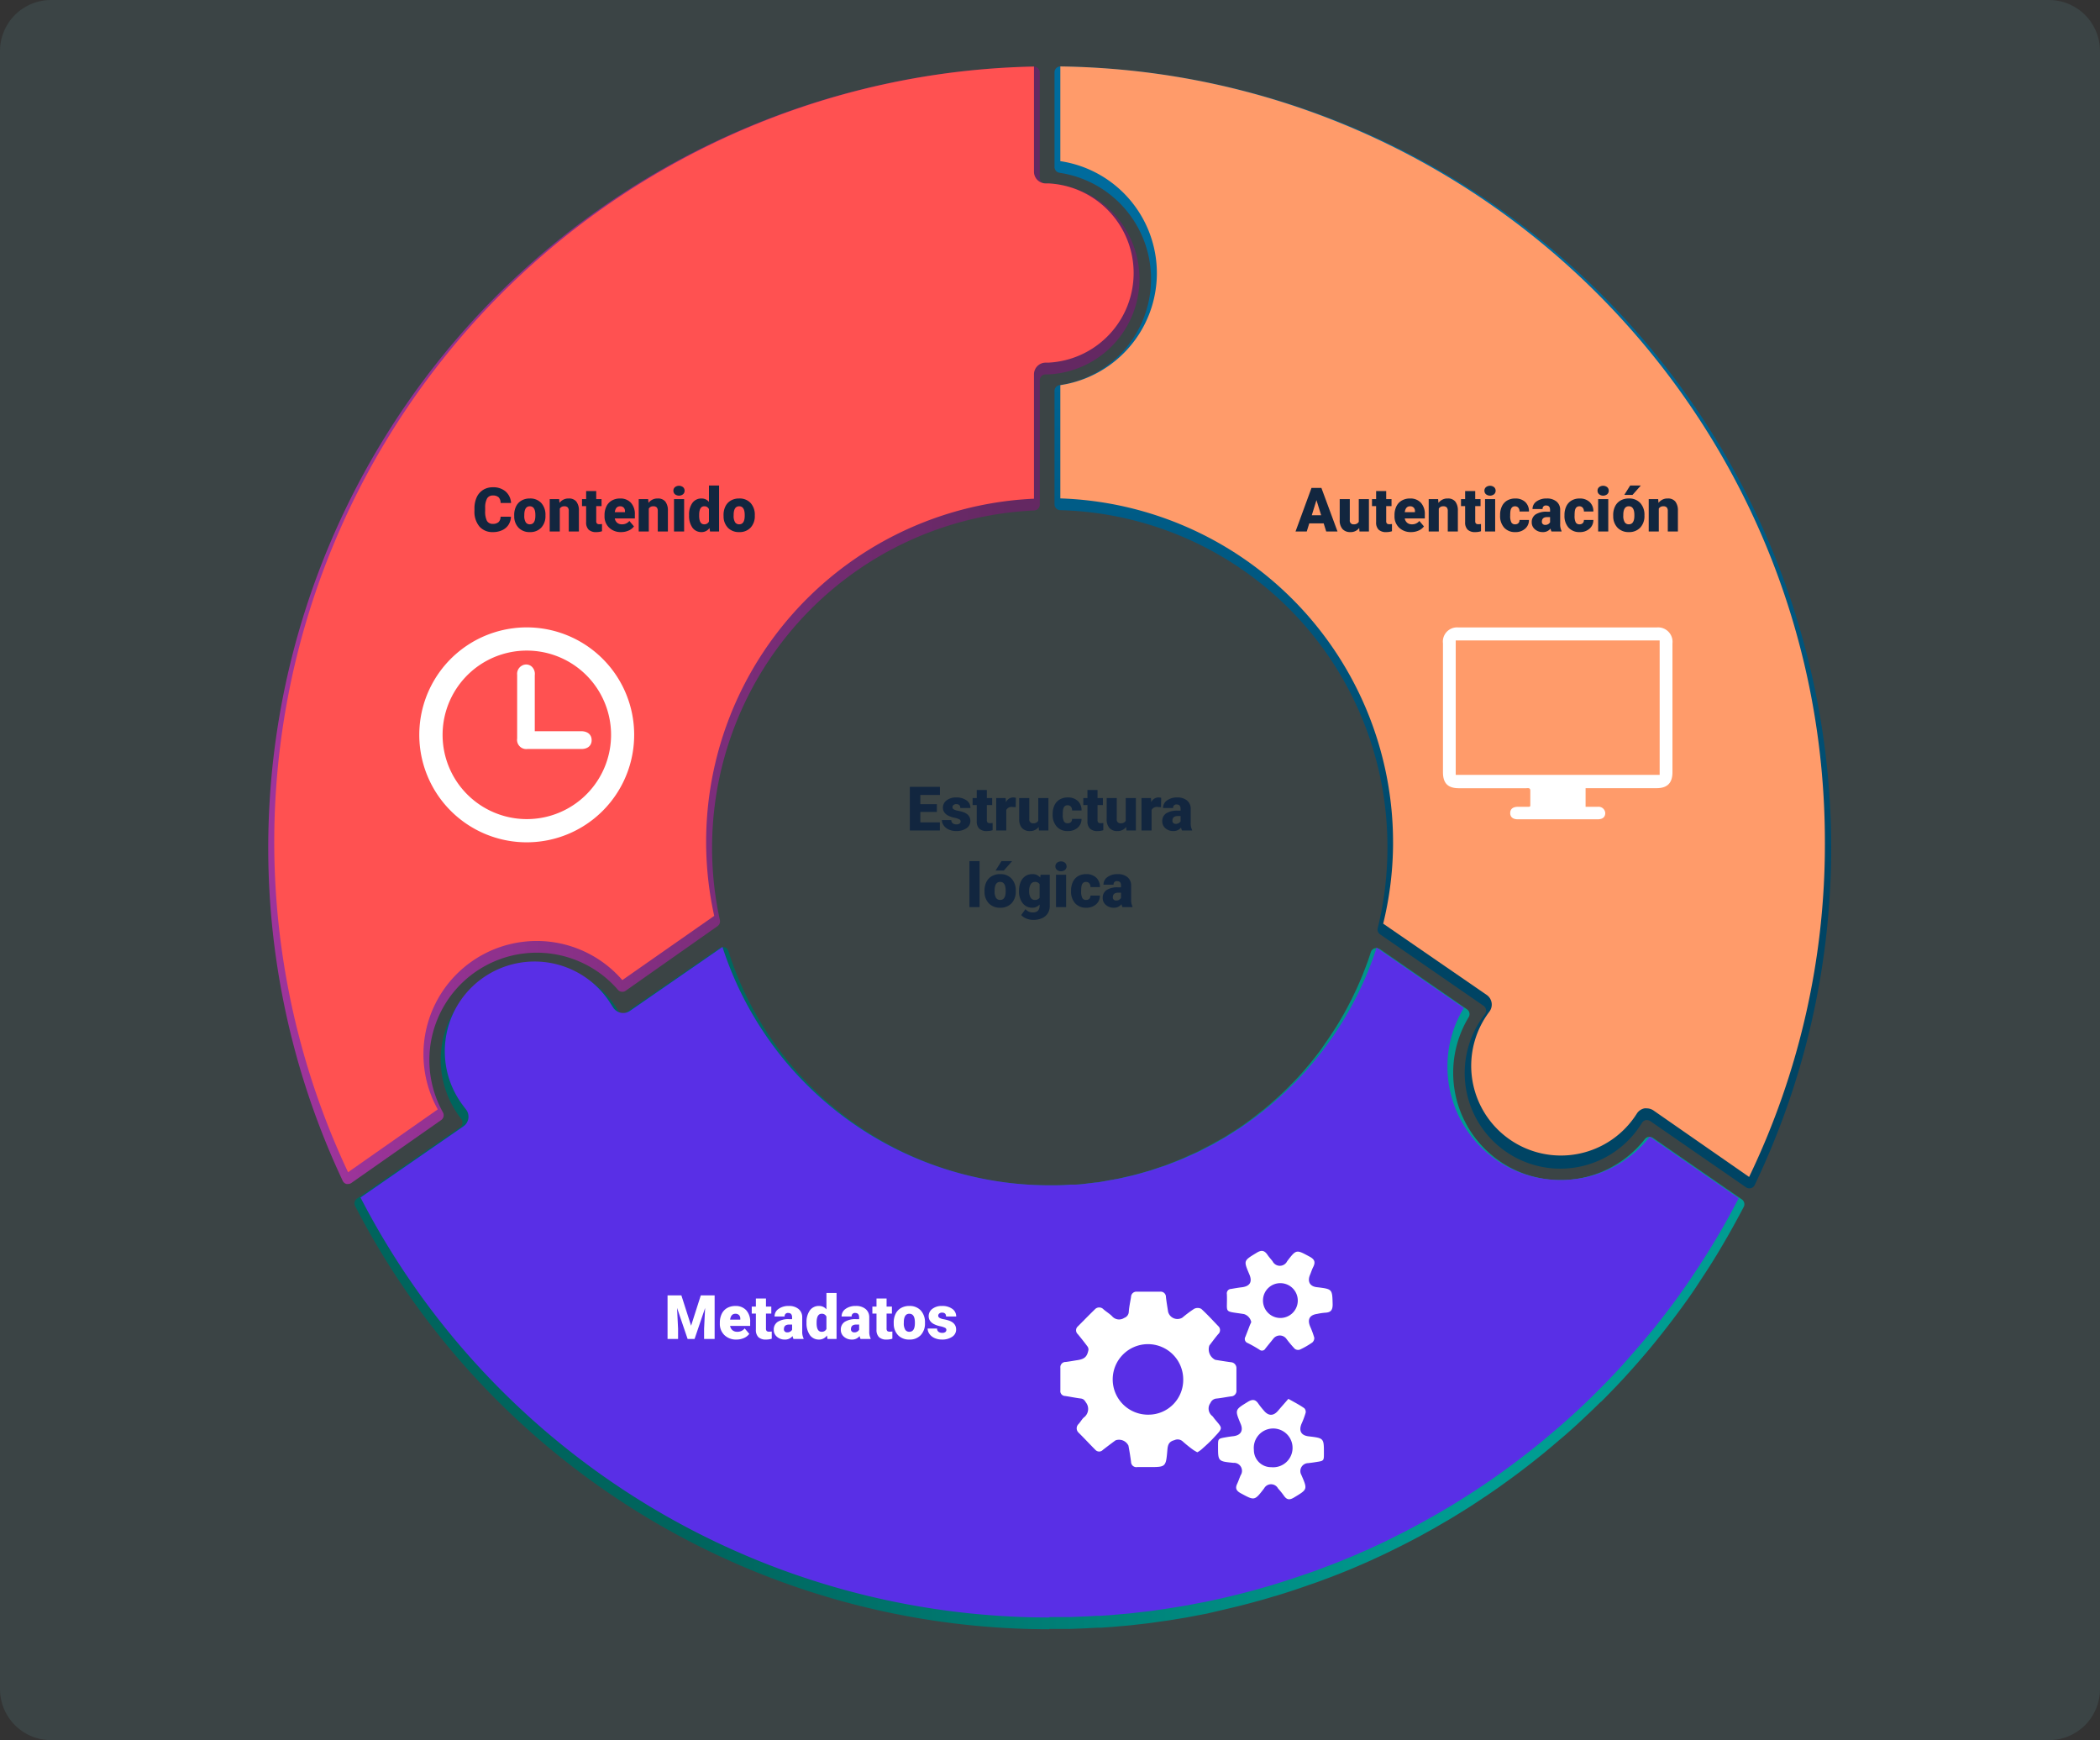 <svg xmlns="http://www.w3.org/2000/svg" xmlns:xlink="http://www.w3.org/1999/xlink" width="822" height="681" viewBox="0 0 822 681">
  <rect x="0" y="0" width="822" height="681" fill="#333333" stroke="none"/>
  <defs>
    <linearGradient id="linear-gradient" y1="0.5" x2="1" y2="0.5" gradientUnits="objectBoundingBox">
      <stop offset="0.07" stop-color="#9d349b"/>
      <stop offset="0.85" stop-color="#642862"/>
    </linearGradient>
    <linearGradient id="linear-gradient-2" x1="0.5" y1="0.104" x2="0.5" y2="0.879" gradientUnits="objectBoundingBox">
      <stop offset="0.07" stop-color="#006b9d"/>
      <stop offset="0.85" stop-color="#004464"/>
    </linearGradient>
    <linearGradient id="linear-gradient-3" x1="0.859" y1="0.5" x2="0.132" y2="0.5" gradientUnits="objectBoundingBox">
      <stop offset="0.07" stop-color="#009d92"/>
      <stop offset="0.85" stop-color="#00645d"/>
    </linearGradient>
    <linearGradient id="linear-gradient-4" x1="6.229" y1="-33.906" x2="6.229" y2="-33.468" gradientUnits="objectBoundingBox">
      <stop offset="0.01" stop-opacity="0.302"/>
      <stop offset="1" stop-opacity="0"/>
    </linearGradient>
  </defs>
  <g id="Grupo_129542" data-name="Grupo 129542" transform="translate(-389 -5350)">
    <path id="Trazado_182553" data-name="Trazado 182553" d="M20,0H802a20,20,0,0,1,20,20V661a20,20,0,0,1-20,20H20A20,20,0,0,1,0,661V20A20,20,0,0,1,20,0Z" transform="translate(389 5350)" fill="#88e0ef" opacity="0.1"/>
    <g id="info-01" transform="translate(487.796 5370.31)">
      <g id="objects" transform="translate(6.204 5.69)">
        <path id="Trazado_181602" data-name="Trazado 181602" d="M37.444,443.014a1.723,1.723,0,0,1-.6,0,2.3,2.3,0,0,1-1.495-1.242A305.823,305.823,0,0,1,305.879,5.71h0a2.3,2.3,0,0,1,2.3,2.3V49.146a2.3,2.3,0,0,0,2.3,2.3h1.2a37.412,37.412,0,0,1,0,74.731H310.5a2.3,2.3,0,0,0-2.3,2.3v48.656a2.3,2.3,0,0,1-2.3,2.3A132.171,132.171,0,0,0,183,339.793a2.3,2.3,0,0,1-.92,2.3l-35.963,25.294a2.293,2.293,0,0,1-3.058-.391A42.033,42.033,0,0,0,74.58,414.984,2.3,2.3,0,0,1,73.89,418L38.755,442.6A2.3,2.3,0,0,1,37.444,443.014Z" transform="translate(-6.204 -5.664)" fill="url(#linear-gradient)"/>
        <path id="Trazado_181603" data-name="Trazado 181603" d="M36.117,438.415A303.524,303.524,0,0,1,304.6,5.71V46.847a4.6,4.6,0,0,0,4.6,4.6h1.1a35.112,35.112,0,0,1,0,70.132h-1.1a4.6,4.6,0,0,0-4.6,4.6v48.656A134.424,134.424,0,0,0,179.44,338.091l-35.963,25.133a44.333,44.333,0,0,0-72.248,50.587Z" transform="translate(-4.877 -5.664)" fill="#ff5151"/>
        <path id="Trazado_181604" data-name="Trazado 181604" d="M412.049,444.742a2.438,2.438,0,0,1-1.311-.391l-37.48-25.915a2.3,2.3,0,0,0-1.288-.391,1.5,1.5,0,0,0-.46,0,2.3,2.3,0,0,0-1.495,1.035,37.435,37.435,0,1,1-61.51-42.47,2.3,2.3,0,0,0-.506-3.288l-40.516-27.984a2.3,2.3,0,0,1-.92-2.437,131.852,131.852,0,0,0,3.794-30.237s0-.943,0-1.2A131.6,131.6,0,0,0,142.349,179.342a2.3,2.3,0,0,1-2.3-2.3V132.71a2.3,2.3,0,0,1,1.977-2.3,42.01,42.01,0,0,0,0-83.1,2.3,2.3,0,0,1-1.977-2.3V7.989a2.316,2.316,0,0,1,2.3-2.3h0A305.823,305.823,0,0,1,414.118,443.454a2.3,2.3,0,0,1-1.472,1.219Z" transform="translate(167.719 -5.69)" fill="url(#linear-gradient-2)"/>
        <path id="Trazado_181605" data-name="Trazado 181605" d="M373.19,414.251a4.6,4.6,0,0,0-2.6-.8,4.374,4.374,0,0,0-.943,0,4.6,4.6,0,0,0-2.966,2.069,35.112,35.112,0,1,1-57.715-39.895,4.6,4.6,0,0,0-1.035-6.576l-40.516-27.892a133.917,133.917,0,0,0,3.863-30.766v-1.219A134.654,134.654,0,0,0,141.04,174.743V130.411a44.31,44.31,0,0,0,0-87.654V5.69c165.443,2.3,299.27,137.574,299.27,303.524a300.236,300.236,0,0,1-29.663,131.067Z" transform="translate(169.005 -5.69)" fill="#ff9b6a"/>
        <path id="Trazado_181606" data-name="Trazado 181606" d="M292.775,422.526a305.823,305.823,0,0,1-271.631-165.6,2.3,2.3,0,0,1,.736-2.943l40.286-27.846a2.3,2.3,0,0,0,.506-3.311,18.515,18.515,0,0,1-1.127-1.518,37.383,37.383,0,1,1,61.211-42.93c.46.644.874,1.311,1.288,1.978a2.3,2.3,0,0,0,1.495,1.058H126a2.3,2.3,0,0,0,1.334-.414L163.708,156a2.437,2.437,0,0,1,1.311-.391,2.044,2.044,0,0,1,.736,0,2.3,2.3,0,0,1,1.449,1.472,131.711,131.711,0,0,0,125.847,91.7c2.3,0,4.6,0,6.783-.161l1.472-.115h1.679c1.2,0,2.3-.161,3.541-.276l2.046-.253,2.093-.253,2.46-.322,2.3-.414,2-.345c.736-.138,1.472-.253,2.184-.414s1.633-.345,2.437-.552l1.978-.46c.69-.138,1.334-.276,1.955-.46l2.713-.736,1.794-.529,1.748-.483.575-.207,2.989-.989.989-.345,1.564-.529,3.127-1.219,2.851-1.127c1.2-.506,2.3-1.058,3.564-1.61l2.3-1.012c1.334-.644,2.644-1.334,3.978-2.023l1.725-.9c1.38-.759,2.782-1.564,4.185-2.3l1.288-.736,1.61-1.035,1.012-.644,1.679-1.058,1.058-.667h0c1.472-.989,2.92-2.023,4.346-3.081l.828-.575c1.449-1.081,2.9-2.3,4.323-3.38l.575-.437.644-.552c1.265-1.058,2.483-2.092,3.656-3.173l.506-.437c1.472-1.311,2.9-2.667,4.3-4.047l.3-.3,2.161-2.184h0c.69-.69,1.357-1.4,2.023-2.138,1.173-1.288,2.3-2.506,3.265-3.725l.851-.989c.943-1.127,1.863-2.3,2.782-3.472l1.012-1.288.138-.184c.851-1.127,1.633-2.3,2.3-3.288,0,0,.782-1.1.989-1.426.552-.782,1.081-1.61,1.633-2.437l.989-1.518.851-1.311c.713-1.15,1.4-2.3,2.092-3.518.3-.483.575-.989.874-1.495q1.058-1.908,2.069-3.863l.8-1.541c.644-1.311,1.288-2.644,1.909-3.978l.644-1.426c.621-1.357,1.2-2.736,1.771-4.116l.759-1.932c.529-1.334,1.012-2.644,1.495-3.978,0,0,.874-2.575,1.1-3.311a2.3,2.3,0,0,1,1.449-1.449,2.092,2.092,0,0,1,.736-.138,2.46,2.46,0,0,1,1.311.414l34.146,23.592a2.3,2.3,0,0,1,.644,3.081,42.01,42.01,0,0,0,68.983,47.69,2.308,2.308,0,0,1,3.127-.46L563.923,254.3a2.3,2.3,0,0,1,.736,2.966l-.345.644c-1.932,3.679-3.978,7.427-6.116,11.152s-4.392,7.5-6.622,11.014l-1.7,2.644-2.138,3.265-2.3,3.5L543.78,291.9c-.8,1.15-1.61,2.3-2.437,3.426-.46.667-1.679,2.3-1.679,2.3-2.828,3.84-5.611,7.473-8.531,11.083l-.184.253-2.667,3.265c-3.035,3.633-6.162,7.243-9.336,10.715l-.138.161c-1.679,1.84-3.242,3.518-4.852,5.174l-.207.207c-1.61,1.7-3.288,3.4-4.99,5.1l-.138.023c-1.7,1.679-3.357,3.311-5.059,4.9s-3.541,3.357-5.358,4.99l-.368.322c-1.748,1.587-3.518,3.15-5.289,4.6l-.3.253c-1.725,1.495-3.472,2.966-5.22,4.415l-.644.529c-5.473,4.461-11.083,8.738-16.717,12.716l-.46.345c-1.932,1.357-3.748,2.6-5.565,3.84l-.644.414c-1.84,1.242-3.656,2.437-5.473,3.61h0q-3.1,1.955-6.208,3.863l-.943.575c-2,1.2-3.978,2.3-5.955,3.472l-1.035.6-4.852,2.69-.713.391c-1.932,1.035-3.863,2.047-5.84,3.058l-2.621,1.311-4,1.977-2.3,1.1-4.369,2.024-2.552,1.127-4.254,1.84h0l-.529.23-4.369,1.771-2.3.9-2.483.943-4.3,1.61h0l-2.736.943c-4.415,1.564-8.83,3.035-13.13,4.346l-1.311.368c-1.817.552-3.587,1.081-5.358,1.564l-1.863.506c-1.977.552-3.84,1.035-5.726,1.518l-3.725.9-3.61.851-5.886,1.38-2.138.414-2.46.46-2.874.552-2.162.368-5.358.874-2.506.345-2.115.3-3.035.437-2.805.322-4.829.552-3.2.276s-4,.368-4.6.391l-3.4.23H311.7l-5.978.3-4.875.184h-7.864Z" transform="translate(12.878 189.074)" fill="url(#linear-gradient-3)"/>
        <path id="Trazado_181607" data-name="Trazado 181607" d="M291.356,417.96A303.523,303.523,0,0,1,21.91,253.6L62.2,225.751a4.6,4.6,0,0,0,1.012-6.6c-.368-.483-.736-.943-1.081-1.426a35.135,35.135,0,1,1,57.486-40.309c.414.621.8,1.242,1.2,1.863a4.67,4.67,0,0,0,6.53,1.311l36.239-25.041a134.654,134.654,0,0,0,128.032,93.287c2.3,0,4.6,0,6.9-.161l1.564-.115h1.656a33.265,33.265,0,0,0,3.587-.3l2.138-.253,2.046-.253a15.567,15.567,0,0,0,2.529-.345c.828-.138,1.587-.253,2.3-.414l1.977-.345c.736-.138,1.495-.253,2.3-.414s1.679-.368,2.506-.552l1.977-.46,2-.483c.943-.23,1.863-.506,2.759-.759l1.817-.529,1.794-.506.621-.207,2.989-1.012.989-.322,1.633-.552L341,239.571l2.3-.92.46-.161,3.679-1.656,1.1-.506,1.2-.529c1.357-.667,2.713-1.357,4.047-2.069l1.725-.874c1.449-.8,2.874-1.633,4.3-2.46l1.311-.759h0l1.656-1.058,1.012-.644,1.7-1.081,1.081-.69c1.495-1.012,2.966-2.069,4.415-3.127l.8-.575c1.495-1.1,2.989-2.3,4.438-3.449l.46-.368h0l.782-.621,3.7-3.219.483-.414c1.518-1.38,2.966-2.759,4.392-4.162l.3-.276,2.3-2.3h0c.69-.713,1.38-1.449,2.046-2.184,1.219-1.311,2.3-2.552,3.334-3.794l.851-.989c.966-1.15,1.909-2.3,2.851-3.541l1.012-1.288.184-.276q1.242-1.61,2.414-3.311s.8-1.1,1.012-1.426c.621-.874,1.2-1.771,1.794-2.667l.874-1.334s.851-1.357.874-1.357c.713-1.173,1.426-2.3,2.115-3.564l.9-1.541c.713-1.288,1.426-2.6,2.115-3.932l.8-1.541c.667-1.357,1.334-2.713,1.955-4.07l.667-1.449c.6-1.38,1.219-2.782,1.794-4.185,0,0,.759-1.955.782-1.977.506-1.334,1.012-2.69,1.495-4.047l1.127-3.357,34.146,23.592a43.8,43.8,0,0,0-6.415,22.994,44.333,44.333,0,0,0,79.192,27.409l34.813,24.052-.345.644c-1.932,3.725-3.955,7.45-6.047,11.083s-4.392,7.45-6.6,10.922l-1.679,2.621c-.713,1.1-1.4,2.184-2.138,3.265,0,0-1.541,2.3-2.3,3.449l-1.656,2.414-2.414,3.4-1.656,2.3c-2.828,3.817-5.634,7.473-8.462,10.991l-.207.253-2.621,3.127c-3.035,3.633-6.139,7.22-9.2,10.623l-.138.161c-1.656,1.84-3.219,3.5-4.806,5.151l-.161.184c-1.656,1.7-3.311,3.4-5.013,5.082l-.161.161c-1.633,1.633-3.288,3.242-4.944,4.829s-3.541,3.311-5.335,4.944l-.368.322c-1.725,1.564-3.472,3.1-5.243,4.6l-.276.23c-1.748,1.495-3.472,2.943-5.22,4.392l-.667.552c-5.312,4.323-10.922,8.6-16.533,12.6l-.46.322c-1.932,1.357-3.725,2.6-5.542,3.817l-.621.414c-1.84,1.219-3.633,2.414-5.45,3.564h0c-2.046,1.288-4.093,2.575-6.162,3.84l-.92.552c-2,1.173-3.955,2.3-5.933,3.472l-1.012.552-4.829,2.69-.69.368c-1.932,1.035-3.863,2.069-5.795,3.058l-1.771.874-.207.115-4.6,2.3-2.3,1.081-4.323,2.023-2.3.989-4.484,1.955-.46.184-4.415,1.794-2.3.9c-.782.322-1.61.621-2.414.92l-4.277,1.633-2.69.943q-6.691,2.3-13.061,4.3l-1.265.391-5.335,1.541-1.84.506-5.68,1.495-3.7.9-3.587.851L352.82,411.8l-2.093.391-2.483.483-2.851.552-2.115.345-5.381.874-2.3.345-2.138.3c-.989.161-2,.3-2.989.414l-2.782.322-4.829.552-3.127.276-4.6.414-3.633.23h-1.081c-2.115.115-4.047.23-5.956.3l-4.852.184h-7.8Z" transform="translate(14.205 189.041)" fill="#592fe6"/>
        <path id="Trazado_181608" data-name="Trazado 181608" d="M245.21,133.867h4.827a2.6,2.6,0,0,1,2.871,2.539c-.062,1.54-1.061,2.33-2.892,2.351H218.639c-1.914,0-2.955-.916-2.934-2.476s1.061-2.393,3.017-2.414h4.37c.1,0,.208-.1.479-.25v-6.055c0-1.248-.936-.957-1.644-.957h-26.3c-4.266,0-6.242-1.914-6.242-6.242V69.925a5.556,5.556,0,0,1,6.034-6.242h77.654a5.639,5.639,0,0,1,6.138,6.242v50.417c0,4.161-1.956,6.242-6.242,6.242H245.21Zm-50.833-12.485H274.2V68.76H194.378Z" transform="translate(270.435 155.868)" fill="#fff"/>
        <path id="Trazado_181609" data-name="Trazado 181609" d="M164.8,275.382a16.59,16.59,0,0,1-1.61-.943,51.01,51.01,0,0,1-4.139-3.334,2.943,2.943,0,0,0-3.219-.46c-2.3.6-2.6,2-2.759,3.932-.575,6.622-.621,6.6-7.174,6.6h-4.6a2.07,2.07,0,0,1-2.437-2.024c-.276-2.115-.621-4.231-1.012-6.346a4.093,4.093,0,0,0-5.059-2.092c-1.679,1.219-3.334,2.483-4.967,3.748a1.977,1.977,0,0,1-2.9,0c-2.3-2.3-4.415-4.6-6.6-6.76a2.3,2.3,0,0,1,0-3.38c.713-.782,1.242-1.771,2-2.506a4.162,4.162,0,0,0,.874-5.933c-.552-.874-.943-1.4-2.023-1.541-2.046-.253-4.093-.69-6.139-.989a1.886,1.886,0,0,1-1.84-2.161V242.34a2.046,2.046,0,0,1,2.115-2.3c1.541-.184,3.058-.483,4.6-.713,2.759-.437,3.748-1.311,4.277-4.024a2.07,2.07,0,0,0-.437-1.4c-1.2-1.61-2.437-3.173-3.725-4.737a2.023,2.023,0,0,1,0-3.035c2.3-2.3,4.415-4.484,6.668-6.668a2.3,2.3,0,0,1,3.4,0c1.081.92,2.3,1.656,3.311,2.644a3.61,3.61,0,0,0,4.783.69,2.644,2.644,0,0,0,1.794-2.46c.138-1.932.575-3.84.874-5.749a2.092,2.092,0,0,1,2.3-2.046h9.06a2.046,2.046,0,0,1,2.3,2.115c.23,1.909.552,3.84.851,5.749a3.771,3.771,0,0,0,5.565,2.3,48.46,48.46,0,0,1,4.6-3.449,3.012,3.012,0,0,1,2.805,0c2.3,2.092,4.438,4.438,6.622,6.714a2.116,2.116,0,0,1,0,3.2c-1.2,1.426-2.3,2.943-3.449,4.438a4.6,4.6,0,0,0,2.3,5.588c2.046.345,4.093.667,6.139.943a2.3,2.3,0,0,1,2.161,2.3V251.1A2.161,2.161,0,0,1,178,253.515c-1.931.253-3.84.667-5.772.851a2.805,2.805,0,0,0-2.3,1.748,3.656,3.656,0,0,0,.759,5.1,9.491,9.491,0,0,1,.736.943c3.334,4.093,3.679,3.38-.391,7.749-1.357,1.472-2.874,2.828-4.369,4.162A9.039,9.039,0,0,1,164.8,275.382Zm-5.519-28.513a13.8,13.8,0,1,0-13.567,13.8,13.59,13.59,0,0,0,13.567-13.8Z" transform="translate(198.864 266.959)" fill="#fff"/>
        <path id="Trazado_181610" data-name="Trazado 181610" d="M149.087,233.456a4.139,4.139,0,0,0-2.851-3.15c-8.37-1.334-6.369,0-6.691-7.818a1.725,1.725,0,0,1,1.679-2.024c1.38-.23,2.759-.483,4.162-.644,3.2-.391,4.208-2.115,2.966-5.036-2.3-5.45-2.3-5.335,2.805-8.439,1.909-1.2,3.081-.989,4.277.759.6.9,1.334,1.679,2,2.529a3.173,3.173,0,0,0,5.7,0c3.633-4.76,3.587-4.6,8.853-1.771,1.863,1.012,2.3,2.069,1.4,3.932-.529,1.012-.851,2.115-1.288,3.15-1.15,2.69,0,4.6,2.805,4.852,5.979.736,5.887.736,6.047,6.714,0,2.092-.6,3.081-2.667,3.242a23.01,23.01,0,0,0-3.38.483c-3.012.437-3.932,2.161-2.736,4.99a33.7,33.7,0,0,1,1.587,4.323,2.3,2.3,0,0,1-.759,1.863,31.132,31.132,0,0,1-4.875,2.805,2.162,2.162,0,0,1-1.978-.3,42.926,42.926,0,0,1-3.357-4,3.2,3.2,0,0,0-5.036,0c-1.035,1.311-2.115,2.6-3.15,3.909a1.495,1.495,0,0,1-2.3.414,51.417,51.417,0,0,0-4.6-2.6,1.679,1.679,0,0,1-.9-2.46c.575-1.495,1.173-2.989,1.771-4.6Zm11.5-15.245a6.76,6.76,0,0,0-6.9,6.507,6.811,6.811,0,1,0,6.806-6.507Z" transform="translate(235.687 257.953)" fill="#fff"/>
        <path id="Trazado_181611" data-name="Trazado 181611" d="M165.554,230.77c2.3,1.288,4.277,2.3,6.231,3.656a2.046,2.046,0,0,1,.529,1.794,32.2,32.2,0,0,1-1.609,4.3c-1.15,2.782-.138,4.6,2.828,4.921,5.932.713,5.932.713,5.932,6.622,0,2.966,0,2.966-3.012,3.426-1.081.184-2.138.322-3.2.437a3.1,3.1,0,0,0-2.621,4.6c2.483,5.726,2.437,5.657-2.874,8.853-1.748,1.058-2.828.92-3.955-.713a32.849,32.849,0,0,0-2.3-2.851,3.1,3.1,0,0,0-5.45,0c-3.771,4.9-3.725,4.829-9.2,1.863-1.725-.966-2.161-1.954-1.334-3.679.506-1.081.9-2.3,1.357-3.334a3.127,3.127,0,0,0-2.828-4.852c-6.025-.6-6.025-.6-6.025-6.507,0-2.943,0-2.943,2.874-3.472,1.058-.184,2.115-.345,3.173-.46,2.874-.368,3.932-2.184,2.805-4.806-2.3-5.565-2.3-5.473,2.759-8.6,1.909-1.173,3.081-1.012,4.254.8a29.9,29.9,0,0,0,2,2.506c1.863,2.3,3.863,2.3,5.749,0C162.91,233.782,164.2,232.334,165.554,230.77Zm-6.668,26.742a7.59,7.59,0,1,0-6.829-6.76,6.714,6.714,0,0,0,6.783,6.76Z" transform="translate(233.752 290.669)" fill="#fff"/>
        <path id="Trazado_181612" data-name="Trazado 181612" d="M64.391,66.89,63.08,68.178V91.586l11.888,11.888L87.983,90.459Z" transform="translate(67.702 73.835)" fill="url(#linear-gradient-4)"/>
        <path id="Trazado_181614" data-name="Trazado 181614" d="M128.375,101.963a42.056,42.056,0,1,1-12.351-29.748A41.987,41.987,0,0,1,128.375,101.963Zm-74.984-.736A32.974,32.974,0,1,0,63.761,77.97,33,33,0,0,0,53.391,101.228Z" transform="translate(14.859 159.596)" fill="#fff"/>
        <path id="Trazado_181615" data-name="Trazado 181615" d="M67.923,92.355H86.042c2.552,0,4.093,1.311,4.139,3.426s-1.449,3.541-4,3.541H65.049a3.61,3.61,0,0,1-4.024-4.139v-24.9a3.656,3.656,0,0,1,2-3.656,3.288,3.288,0,0,1,3.564.322,3.886,3.886,0,0,1,1.334,3.472V92.355Z" transform="translate(36.405 167.801)" fill="#fff"/>
      </g>
    </g>
    <path id="Trazado_182555" data-name="Trazado 182555" d="M16.715,15.758H10.246v4.078h7.641V23H6.133V5.938H17.91V9.113H10.246v3.6h6.469Zm9.3,3.68a.912.912,0,0,0-.527-.809,8.021,8.021,0,0,0-2-.633,9.138,9.138,0,0,1-2.437-.861,4.083,4.083,0,0,1-1.465-1.295,3.092,3.092,0,0,1-.5-1.746,3.5,3.5,0,0,1,1.441-2.877A5.938,5.938,0,0,1,24.3,10.086a6.579,6.579,0,0,1,4.031,1.137,3.555,3.555,0,0,1,1.523,2.988H25.891q0-1.523-1.605-1.523a1.591,1.591,0,0,0-1.043.346,1.07,1.07,0,0,0-.422.861.982.982,0,0,0,.516.855,4.872,4.872,0,0,0,1.646.539,14.228,14.228,0,0,1,1.986.5q2.859.984,2.859,3.527a3.321,3.321,0,0,1-1.541,2.824,6.758,6.758,0,0,1-3.99,1.09,6.9,6.9,0,0,1-2.906-.586A4.86,4.86,0,0,1,19.4,21.055a3.609,3.609,0,0,1-.715-2.121h3.691a1.526,1.526,0,0,0,.586,1.283,2.41,2.41,0,0,0,1.441.4,1.9,1.9,0,0,0,1.213-.328A1.05,1.05,0,0,0,26.02,19.438ZM36.273,7.168V10.32h2.086v2.742H36.273v5.8a1.481,1.481,0,0,0,.258,1,1.383,1.383,0,0,0,1.02.281,5.793,5.793,0,0,0,.984-.07v2.824a7.288,7.288,0,0,1-2.227.34,4.137,4.137,0,0,1-3.012-.961,3.939,3.939,0,0,1-.973-2.918V13.063H30.707V10.32h1.617V7.168Zm11.309,6.727-1.3-.094a2.336,2.336,0,0,0-2.391,1.172V23H39.941V10.32h3.7l.129,1.629a3.058,3.058,0,0,1,2.777-1.863,3.851,3.851,0,0,1,1.1.141Zm8.977,7.734a4.072,4.072,0,0,1-3.387,1.605,3.993,3.993,0,0,1-3.158-1.213,5.1,5.1,0,0,1-1.072-3.486V10.32h3.949v8.238a1.419,1.419,0,0,0,1.582,1.629,2.064,2.064,0,0,0,1.934-.973V10.32h3.973V23h-3.7ZM67.9,20.188a1.756,1.756,0,0,0,1.289-.451,1.654,1.654,0,0,0,.445-1.26h3.7A4.384,4.384,0,0,1,71.846,21.9,5.558,5.558,0,0,1,68,23.234,5.627,5.627,0,0,1,63.637,21.5a6.834,6.834,0,0,1-1.594-4.8v-.164a7.723,7.723,0,0,1,.709-3.393A5.162,5.162,0,0,1,64.8,10.877a6.1,6.1,0,0,1,3.164-.791,5.488,5.488,0,0,1,3.926,1.371,4.863,4.863,0,0,1,1.453,3.715h-3.7a2.168,2.168,0,0,0-.48-1.512,1.658,1.658,0,0,0-1.289-.527q-1.535,0-1.793,1.957a13.809,13.809,0,0,0-.082,1.711,5.424,5.424,0,0,0,.457,2.648A1.582,1.582,0,0,0,67.9,20.188ZM79.609,7.168V10.32H81.7v2.742H79.609v5.8a1.481,1.481,0,0,0,.258,1,1.383,1.383,0,0,0,1.02.281,5.793,5.793,0,0,0,.984-.07v2.824a7.288,7.288,0,0,1-2.227.34,4.137,4.137,0,0,1-3.012-.961,3.939,3.939,0,0,1-.973-2.918V13.063H74.043V10.32H75.66V7.168ZM90.8,21.629a4.072,4.072,0,0,1-3.387,1.605,3.993,3.993,0,0,1-3.158-1.213,5.1,5.1,0,0,1-1.072-3.486V10.32h3.949v8.238a1.419,1.419,0,0,0,1.582,1.629,2.064,2.064,0,0,0,1.934-.973V10.32h3.973V23h-3.7Zm13.652-7.734-1.3-.094a2.336,2.336,0,0,0-2.391,1.172V23H96.813V10.32h3.7l.129,1.629a3.058,3.058,0,0,1,2.777-1.863,3.851,3.851,0,0,1,1.1.141ZM112.668,23a4.459,4.459,0,0,1-.375-1.137,3.672,3.672,0,0,1-3.047,1.371A4.5,4.5,0,0,1,106.2,22.15a3.45,3.45,0,0,1-1.254-2.725,3.546,3.546,0,0,1,1.523-3.117,7.761,7.761,0,0,1,4.43-1.055h1.219v-.671q0-1.755-1.512-1.755a1.236,1.236,0,0,0-1.406,1.39H105.25a3.54,3.54,0,0,1,1.564-2.985,6.575,6.575,0,0,1,3.99-1.147,5.764,5.764,0,0,1,3.832,1.184,4.115,4.115,0,0,1,1.441,3.246v5.613a5.748,5.748,0,0,0,.539,2.672V23ZM110.2,20.422a2.2,2.2,0,0,0,1.225-.316,1.983,1.983,0,0,0,.7-.715V17.363h-1.148q-2.062,0-2.062,1.852a1.131,1.131,0,0,0,.363.873A1.315,1.315,0,0,0,110.2,20.422ZM33.432,53H29.471V35h3.961Zm1.934-6.457a7.484,7.484,0,0,1,.738-3.381,5.28,5.28,0,0,1,2.121-2.279,6.388,6.388,0,0,1,3.246-.8,5.83,5.83,0,0,1,4.488,1.764,6.768,6.768,0,0,1,1.641,4.8v.141a6.566,6.566,0,0,1-1.646,4.705,5.846,5.846,0,0,1-4.459,1.74,5.912,5.912,0,0,1-4.348-1.623,6.348,6.348,0,0,1-1.77-4.4Zm3.949.246a4.718,4.718,0,0,0,.551,2.578,1.835,1.835,0,0,0,1.629.82q2.109,0,2.156-3.246v-.4q0-3.41-2.18-3.41-1.98,0-2.145,2.941ZM42.01,35h4.172l-3.258,3.68L39.7,38.674Zm6.867,11.566a8.561,8.561,0,0,1,.633-3.4,5.094,5.094,0,0,1,1.816-2.279,4.788,4.788,0,0,1,2.754-.8,3.807,3.807,0,0,1,3.094,1.336l.141-1.1H60.9v12.2a5.346,5.346,0,0,1-.779,2.912,5,5,0,0,1-2.256,1.9,8.292,8.292,0,0,1-3.422.662,7.153,7.153,0,0,1-2.7-.527,4.876,4.876,0,0,1-2-1.371l1.652-2.32a3.621,3.621,0,0,0,2.906,1.3q2.625,0,2.625-2.7v-.4a3.708,3.708,0,0,1-2.871,1.254,4.583,4.583,0,0,1-3.75-1.775,7.356,7.356,0,0,1-1.43-4.752Zm3.961.246a4.511,4.511,0,0,0,.586,2.467,1.849,1.849,0,0,0,1.641.908,2.1,2.1,0,0,0,1.863-.855V44a2.045,2.045,0,0,0-1.84-.867,1.861,1.861,0,0,0-1.652.943A5.144,5.144,0,0,0,52.838,46.813ZM67.311,53H63.35V40.32h3.961Zm-4.2-15.961a1.778,1.778,0,0,1,.609-1.391,2.579,2.579,0,0,1,3.164,0,1.893,1.893,0,0,1,0,2.782,2.579,2.579,0,0,1-3.164,0A1.778,1.778,0,0,1,63.115,37.039ZM75.1,50.188a1.756,1.756,0,0,0,1.289-.451,1.654,1.654,0,0,0,.445-1.26h3.7A4.384,4.384,0,0,1,79.047,51.9a5.558,5.558,0,0,1-3.85,1.336A5.627,5.627,0,0,1,70.838,51.5a6.834,6.834,0,0,1-1.594-4.8v-.164a7.723,7.723,0,0,1,.709-3.393A5.162,5.162,0,0,1,72,40.877a6.1,6.1,0,0,1,3.164-.791,5.488,5.488,0,0,1,3.926,1.371,4.863,4.863,0,0,1,1.453,3.715h-3.7a2.168,2.168,0,0,0-.48-1.512,1.658,1.658,0,0,0-1.289-.527q-1.535,0-1.793,1.957a13.809,13.809,0,0,0-.082,1.711,5.424,5.424,0,0,0,.457,2.648A1.582,1.582,0,0,0,75.1,50.188ZM89.354,53a4.459,4.459,0,0,1-.375-1.137,3.672,3.672,0,0,1-3.047,1.371,4.5,4.5,0,0,1-3.047-1.084,3.45,3.45,0,0,1-1.254-2.725,3.546,3.546,0,0,1,1.523-3.117,7.761,7.761,0,0,1,4.43-1.055H88.8v-.671q0-1.755-1.512-1.755a1.236,1.236,0,0,0-1.406,1.39H81.936A3.54,3.54,0,0,1,83.5,41.233a6.575,6.575,0,0,1,3.99-1.147,5.764,5.764,0,0,1,3.832,1.184,4.115,4.115,0,0,1,1.441,3.246v5.613A5.748,5.748,0,0,0,93.3,52.8V53Zm-2.473-2.578a2.2,2.2,0,0,0,1.225-.316,1.983,1.983,0,0,0,.7-.715V47.363H87.654q-2.062,0-2.062,1.852a1.131,1.131,0,0,0,.363.873A1.315,1.315,0,0,0,86.881,50.422Z" transform="translate(739 5652)" fill="#12263f"/>
    <path id="Trazado_182556" data-name="Trazado 182556" d="M21.123,19.813H15.486L14.5,23H10.107L16.365,5.938h3.867L26.537,23H22.119Zm-4.652-3.176h3.668L18.3,10.719Zm18.551,4.992a4.072,4.072,0,0,1-3.387,1.605,3.993,3.993,0,0,1-3.158-1.213A5.1,5.1,0,0,1,27.4,18.535V10.32h3.949v8.238a1.419,1.419,0,0,0,1.582,1.629,2.064,2.064,0,0,0,1.934-.973V10.32h3.973V23h-3.7ZM45.6,7.168V10.32h2.086v2.742H45.6v5.8a1.481,1.481,0,0,0,.258,1,1.383,1.383,0,0,0,1.02.281,5.793,5.793,0,0,0,.984-.07v2.824a7.288,7.288,0,0,1-2.227.34,4.137,4.137,0,0,1-3.012-.961,3.939,3.939,0,0,1-.973-2.918V13.063H40.037V10.32h1.617V7.168Zm9.773,16.066a6.518,6.518,0,0,1-4.723-1.74,6.009,6.009,0,0,1-1.8-4.529v-.328A7.787,7.787,0,0,1,49.57,13.2a5.274,5.274,0,0,1,2.1-2.3,6.35,6.35,0,0,1,3.281-.814,5.489,5.489,0,0,1,4.219,1.658,6.516,6.516,0,0,1,1.547,4.623V17.9H52.869a2.846,2.846,0,0,0,.926,1.676,2.755,2.755,0,0,0,1.852.609,3.549,3.549,0,0,0,2.93-1.312l1.8,2.133a5.045,5.045,0,0,1-2.092,1.623A7.069,7.069,0,0,1,55.377,23.234Zm-.445-10.1q-1.734,0-2.062,2.3h3.984v-.3a1.956,1.956,0,0,0-.48-1.471A1.912,1.912,0,0,0,54.932,13.133Zm11-2.812.129,1.488a4.3,4.3,0,0,1,3.621-1.723,3.618,3.618,0,0,1,2.959,1.184,5.635,5.635,0,0,1,1.014,3.563V23H69.7V15a2.14,2.14,0,0,0-.387-1.412,1.789,1.789,0,0,0-1.406-.451,1.883,1.883,0,0,0-1.723.914V23H62.232V10.32ZM80.443,7.168V10.32h2.086v2.742H80.443v5.8a1.481,1.481,0,0,0,.258,1,1.383,1.383,0,0,0,1.02.281,5.793,5.793,0,0,0,.984-.07v2.824a7.288,7.288,0,0,1-2.227.34,4.137,4.137,0,0,1-3.012-.961,3.939,3.939,0,0,1-.973-2.918V13.063H74.877V10.32h1.617V7.168ZM88.248,23H84.287V10.32h3.961Zm-4.2-15.961a1.778,1.778,0,0,1,.609-1.391,2.579,2.579,0,0,1,3.164,0,1.778,1.778,0,0,1,.609,1.391,1.778,1.778,0,0,1-.609,1.391,2.579,2.579,0,0,1-3.164,0A1.778,1.778,0,0,1,84.053,7.039ZM96.041,20.188a1.756,1.756,0,0,0,1.289-.451,1.654,1.654,0,0,0,.445-1.26h3.7A4.384,4.384,0,0,1,99.984,21.9a5.558,5.558,0,0,1-3.85,1.336A5.627,5.627,0,0,1,91.775,21.5a6.834,6.834,0,0,1-1.594-4.8v-.164a7.723,7.723,0,0,1,.709-3.393,5.162,5.162,0,0,1,2.045-2.262,6.1,6.1,0,0,1,3.164-.791,5.488,5.488,0,0,1,3.926,1.371,4.863,4.863,0,0,1,1.453,3.715h-3.7a2.168,2.168,0,0,0-.48-1.512,1.658,1.658,0,0,0-1.289-.527q-1.535,0-1.793,1.957a13.809,13.809,0,0,0-.082,1.711,5.424,5.424,0,0,0,.457,2.648A1.582,1.582,0,0,0,96.041,20.188ZM110.291,23a4.459,4.459,0,0,1-.375-1.137,3.672,3.672,0,0,1-3.047,1.371,4.5,4.5,0,0,1-3.047-1.084,3.45,3.45,0,0,1-1.254-2.725,3.546,3.546,0,0,1,1.523-3.117,7.761,7.761,0,0,1,4.43-1.055h1.219v-.671q0-1.755-1.512-1.755a1.236,1.236,0,0,0-1.406,1.39h-3.949a3.54,3.54,0,0,1,1.564-2.985,6.575,6.575,0,0,1,3.99-1.147,5.764,5.764,0,0,1,3.832,1.184,4.115,4.115,0,0,1,1.441,3.246v5.613a5.748,5.748,0,0,0,.539,2.672V23Zm-2.473-2.578a2.2,2.2,0,0,0,1.225-.316,1.983,1.983,0,0,0,.7-.715V17.363h-1.148q-2.062,0-2.062,1.852a1.131,1.131,0,0,0,.363.873A1.315,1.315,0,0,0,107.818,20.422Zm13.43-.234a1.756,1.756,0,0,0,1.289-.451,1.654,1.654,0,0,0,.445-1.26h3.7a4.384,4.384,0,0,1-1.494,3.422,5.558,5.558,0,0,1-3.85,1.336,5.627,5.627,0,0,1-4.359-1.734,6.834,6.834,0,0,1-1.594-4.8v-.164a7.723,7.723,0,0,1,.709-3.393,5.162,5.162,0,0,1,2.045-2.262,6.1,6.1,0,0,1,3.164-.791,5.488,5.488,0,0,1,3.926,1.371,4.863,4.863,0,0,1,1.453,3.715h-3.7a2.168,2.168,0,0,0-.48-1.512,1.658,1.658,0,0,0-1.289-.527q-1.535,0-1.793,1.957a13.809,13.809,0,0,0-.082,1.711,5.424,5.424,0,0,0,.457,2.648A1.582,1.582,0,0,0,121.248,20.188ZM132.521,23h-3.961V10.32h3.961Zm-4.2-15.961a1.778,1.778,0,0,1,.609-1.391,2.579,2.579,0,0,1,3.164,0,1.778,1.778,0,0,1,.609,1.391A1.778,1.778,0,0,1,132.1,8.43a2.579,2.579,0,0,1-3.164,0A1.778,1.778,0,0,1,128.326,7.039Zm6.129,9.5a7.484,7.484,0,0,1,.738-3.381,5.28,5.28,0,0,1,2.121-2.279,6.388,6.388,0,0,1,3.246-.8,5.83,5.83,0,0,1,4.488,1.764,6.768,6.768,0,0,1,1.641,4.8v.141a6.566,6.566,0,0,1-1.646,4.705,5.846,5.846,0,0,1-4.459,1.74,5.912,5.912,0,0,1-4.348-1.623,6.348,6.348,0,0,1-1.77-4.4Zm3.949.246a4.718,4.718,0,0,0,.551,2.578,1.835,1.835,0,0,0,1.629.82q2.109,0,2.156-3.246v-.4q0-3.41-2.18-3.41-1.98,0-2.145,2.941ZM141.1,5h4.172l-3.258,3.68-3.223-.006Zm10.957,5.32.129,1.488a4.3,4.3,0,0,1,3.621-1.723,3.618,3.618,0,0,1,2.959,1.184,5.635,5.635,0,0,1,1.014,3.563V23h-3.961V15a2.14,2.14,0,0,0-.387-1.412,1.789,1.789,0,0,0-1.406-.451,1.883,1.883,0,0,0-1.723.914V23h-3.949V10.32Z" transform="translate(886 5535)" fill="#12263f"/>
    <path id="Trazado_182554" data-name="Trazado 182554" d="M45.006,17.223a6.231,6.231,0,0,1-.961,3.146,5.8,5.8,0,0,1-2.467,2.115,8.4,8.4,0,0,1-3.627.75,6.7,6.7,0,0,1-5.3-2.191,9.048,9.048,0,0,1-1.934-6.187v-.844a10.328,10.328,0,0,1,.873-4.389,6.615,6.615,0,0,1,2.514-2.906,7.013,7.013,0,0,1,3.8-1.025A7.354,7.354,0,0,1,42.9,7.326a6.459,6.459,0,0,1,2.145,4.506h-4.1a3.056,3.056,0,0,0-.785-2.238,3.229,3.229,0,0,0-2.25-.68,2.457,2.457,0,0,0-2.25,1.148,7.381,7.381,0,0,0-.75,3.668v1.207a8.167,8.167,0,0,0,.686,3.9,2.509,2.509,0,0,0,2.361,1.172,3.159,3.159,0,0,0,2.168-.668,2.835,2.835,0,0,0,.8-2.121Zm1.266-.68a7.484,7.484,0,0,1,.738-3.381,5.28,5.28,0,0,1,2.121-2.279,6.388,6.388,0,0,1,3.246-.8,5.83,5.83,0,0,1,4.488,1.764,6.768,6.768,0,0,1,1.641,4.8v.141a6.566,6.566,0,0,1-1.646,4.705,5.846,5.846,0,0,1-4.459,1.74,5.912,5.912,0,0,1-4.348-1.623,6.348,6.348,0,0,1-1.77-4.4Zm3.949.246a4.718,4.718,0,0,0,.551,2.578,1.835,1.835,0,0,0,1.629.82q2.109,0,2.156-3.246v-.4q0-3.41-2.18-3.41-1.98,0-2.145,2.941ZM63.873,10.32,64,11.809a4.3,4.3,0,0,1,3.621-1.723,3.618,3.618,0,0,1,2.959,1.184A5.635,5.635,0,0,1,71.6,14.832V23H67.635V15a2.14,2.14,0,0,0-.387-1.412,1.789,1.789,0,0,0-1.406-.451,1.883,1.883,0,0,0-1.723.914V23H60.17V10.32ZM78.381,7.168V10.32h2.086v2.742H78.381v5.8a1.481,1.481,0,0,0,.258,1,1.383,1.383,0,0,0,1.02.281,5.793,5.793,0,0,0,.984-.07v2.824a7.288,7.288,0,0,1-2.227.34,4.137,4.137,0,0,1-3.012-.961,3.939,3.939,0,0,1-.973-2.918V13.063H72.814V10.32h1.617V7.168Zm9.773,16.066a6.518,6.518,0,0,1-4.723-1.74,6.009,6.009,0,0,1-1.8-4.529v-.328a7.787,7.787,0,0,1,.721-3.434,5.274,5.274,0,0,1,2.1-2.3,6.35,6.35,0,0,1,3.281-.814,5.489,5.489,0,0,1,4.219,1.658A6.516,6.516,0,0,1,93.5,16.367V17.9H85.646a2.846,2.846,0,0,0,.926,1.676,2.755,2.755,0,0,0,1.852.609,3.549,3.549,0,0,0,2.93-1.312l1.8,2.133a5.045,5.045,0,0,1-2.092,1.623A7.069,7.069,0,0,1,88.154,23.234Zm-.445-10.1q-1.734,0-2.062,2.3h3.984v-.3a1.956,1.956,0,0,0-.48-1.471A1.912,1.912,0,0,0,87.709,13.133Zm11-2.812.129,1.488a4.3,4.3,0,0,1,3.621-1.723,3.618,3.618,0,0,1,2.959,1.184,5.635,5.635,0,0,1,1.014,3.563V23h-3.961V15a2.14,2.14,0,0,0-.387-1.412,1.789,1.789,0,0,0-1.406-.451,1.883,1.883,0,0,0-1.723.914V23H95.01V10.32ZM112.787,23h-3.961V10.32h3.961Zm-4.2-15.961a1.778,1.778,0,0,1,.609-1.391,2.579,2.579,0,0,1,3.164,0,1.778,1.778,0,0,1,.609,1.391,1.778,1.778,0,0,1-.609,1.391,2.579,2.579,0,0,1-3.164,0A1.778,1.778,0,0,1,108.592,7.039Zm6.129,9.527a7.746,7.746,0,0,1,1.3-4.746,4.282,4.282,0,0,1,3.633-1.734,3.641,3.641,0,0,1,2.859,1.336V5h3.961V23h-3.551l-.2-1.359a3.739,3.739,0,0,1-3.094,1.594,4.274,4.274,0,0,1-3.586-1.734A7.991,7.991,0,0,1,114.721,16.566Zm3.949.246q0,3.375,1.969,3.375a1.944,1.944,0,0,0,1.875-1.1V14.258a1.892,1.892,0,0,0-1.852-1.125q-1.828,0-1.98,2.953Zm9.551-.27a7.484,7.484,0,0,1,.738-3.381,5.28,5.28,0,0,1,2.121-2.279,6.388,6.388,0,0,1,3.246-.8,5.83,5.83,0,0,1,4.488,1.764,6.768,6.768,0,0,1,1.641,4.8v.141a6.566,6.566,0,0,1-1.646,4.705,5.846,5.846,0,0,1-4.459,1.74A5.912,5.912,0,0,1,130,21.611a6.348,6.348,0,0,1-1.77-4.4Zm3.949.246a4.718,4.718,0,0,0,.551,2.578,1.835,1.835,0,0,0,1.629.82q2.109,0,2.156-3.246v-.4q0-3.41-2.18-3.41-1.98,0-2.145,2.941Z" transform="translate(544 5535)" fill="#12263f"/>
    <path id="Trazado_182557" data-name="Trazado 182557" d="M34.705,5.938l3.809,11.871,3.8-11.871h5.414V23H43.6V19.016l.4-8.156L39.873,23H37.154L33.018,10.848l.4,8.168V23H29.3V5.938Zm21.586,17.3a6.518,6.518,0,0,1-4.723-1.74,6.009,6.009,0,0,1-1.8-4.529v-.328a7.787,7.787,0,0,1,.721-3.434,5.274,5.274,0,0,1,2.1-2.3,6.35,6.35,0,0,1,3.281-.814,5.489,5.489,0,0,1,4.219,1.658,6.516,6.516,0,0,1,1.547,4.623V17.9H53.783a2.846,2.846,0,0,0,.926,1.676,2.755,2.755,0,0,0,1.852.609,3.549,3.549,0,0,0,2.93-1.312l1.8,2.133A5.045,5.045,0,0,1,59.2,22.631,7.069,7.069,0,0,1,56.291,23.234Zm-.445-10.1q-1.734,0-2.062,2.3h3.984v-.3a1.956,1.956,0,0,0-.48-1.471A1.912,1.912,0,0,0,55.846,13.133ZM67.822,7.168V10.32h2.086v2.742H67.822v5.8a1.481,1.481,0,0,0,.258,1,1.383,1.383,0,0,0,1.02.281,5.793,5.793,0,0,0,.984-.07v2.824a7.288,7.288,0,0,1-2.227.34,4.137,4.137,0,0,1-3.012-.961,3.939,3.939,0,0,1-.973-2.918V13.063H62.256V10.32h1.617V7.168ZM78.6,23a4.459,4.459,0,0,1-.375-1.137,3.672,3.672,0,0,1-3.047,1.371,4.5,4.5,0,0,1-3.047-1.084,3.45,3.45,0,0,1-1.254-2.725A3.546,3.546,0,0,1,72.4,16.309a7.761,7.761,0,0,1,4.43-1.055h1.219v-.671q0-1.755-1.512-1.755a1.236,1.236,0,0,0-1.406,1.39H71.186a3.54,3.54,0,0,1,1.564-2.985,6.575,6.575,0,0,1,3.99-1.147,5.764,5.764,0,0,1,3.832,1.184,4.115,4.115,0,0,1,1.441,3.246v5.613a5.748,5.748,0,0,0,.539,2.672V23Zm-2.473-2.578a2.2,2.2,0,0,0,1.225-.316,1.983,1.983,0,0,0,.7-.715V17.363H76.9q-2.062,0-2.062,1.852a1.131,1.131,0,0,0,.363.873A1.315,1.315,0,0,0,76.131,20.422Zm7.57-3.855A7.746,7.746,0,0,1,85,11.82a4.282,4.282,0,0,1,3.633-1.734,3.641,3.641,0,0,1,2.859,1.336V5h3.961V23H91.9l-.2-1.359a3.739,3.739,0,0,1-3.094,1.594A4.274,4.274,0,0,1,85.025,21.5,7.991,7.991,0,0,1,83.7,16.566Zm3.949.246q0,3.375,1.969,3.375a1.944,1.944,0,0,0,1.875-1.1V14.258a1.892,1.892,0,0,0-1.852-1.125q-1.828,0-1.98,2.953ZM104.842,23a4.459,4.459,0,0,1-.375-1.137,3.672,3.672,0,0,1-3.047,1.371,4.5,4.5,0,0,1-3.047-1.084,3.45,3.45,0,0,1-1.254-2.725,3.546,3.546,0,0,1,1.523-3.117,7.761,7.761,0,0,1,4.43-1.055h1.219v-.671q0-1.755-1.512-1.755a1.236,1.236,0,0,0-1.406,1.39H97.424a3.54,3.54,0,0,1,1.564-2.985,6.575,6.575,0,0,1,3.99-1.147,5.764,5.764,0,0,1,3.832,1.184,4.115,4.115,0,0,1,1.441,3.246v5.613a5.748,5.748,0,0,0,.539,2.672V23Zm-2.473-2.578a2.2,2.2,0,0,0,1.225-.316,1.983,1.983,0,0,0,.7-.715V17.363h-1.148q-2.062,0-2.062,1.852a1.131,1.131,0,0,0,.363.873A1.315,1.315,0,0,0,102.369,20.422ZM115.037,7.168V10.32h2.086v2.742h-2.086v5.8a1.481,1.481,0,0,0,.258,1,1.383,1.383,0,0,0,1.02.281,5.793,5.793,0,0,0,.984-.07v2.824a7.288,7.288,0,0,1-2.227.34,4.137,4.137,0,0,1-3.012-.961,3.939,3.939,0,0,1-.973-2.918V13.063h-1.617V10.32h1.617V7.168Zm2.789,9.375a7.484,7.484,0,0,1,.738-3.381,5.28,5.28,0,0,1,2.121-2.279,6.388,6.388,0,0,1,3.246-.8,5.83,5.83,0,0,1,4.488,1.764,6.768,6.768,0,0,1,1.641,4.8v.141a6.566,6.566,0,0,1-1.646,4.705,5.846,5.846,0,0,1-4.459,1.74,5.912,5.912,0,0,1-4.348-1.623,6.348,6.348,0,0,1-1.77-4.4Zm3.949.246a4.718,4.718,0,0,0,.551,2.578,1.835,1.835,0,0,0,1.629.82q2.109,0,2.156-3.246v-.4q0-3.41-2.18-3.41-1.98,0-2.145,2.941Zm16.664,2.648a.912.912,0,0,0-.527-.809,8.021,8.021,0,0,0-2-.633,9.138,9.138,0,0,1-2.437-.861,4.083,4.083,0,0,1-1.465-1.295,3.092,3.092,0,0,1-.5-1.746,3.5,3.5,0,0,1,1.441-2.877,5.938,5.938,0,0,1,3.773-1.131,6.579,6.579,0,0,1,4.031,1.137,3.555,3.555,0,0,1,1.523,2.988h-3.961q0-1.523-1.605-1.523a1.591,1.591,0,0,0-1.043.346,1.07,1.07,0,0,0-.422.861.982.982,0,0,0,.516.855,4.872,4.872,0,0,0,1.646.539,14.228,14.228,0,0,1,1.986.5q2.859.984,2.859,3.527a3.321,3.321,0,0,1-1.541,2.824,6.758,6.758,0,0,1-3.99,1.09,6.9,6.9,0,0,1-2.906-.586,4.86,4.86,0,0,1-1.992-1.594,3.609,3.609,0,0,1-.715-2.121h3.691a1.526,1.526,0,0,0,.586,1.283,2.41,2.41,0,0,0,1.441.4,1.9,1.9,0,0,0,1.213-.328A1.05,1.05,0,0,0,138.439,19.438Z" transform="translate(621 5851)" fill="#fff"/>
  </g>
</svg>
